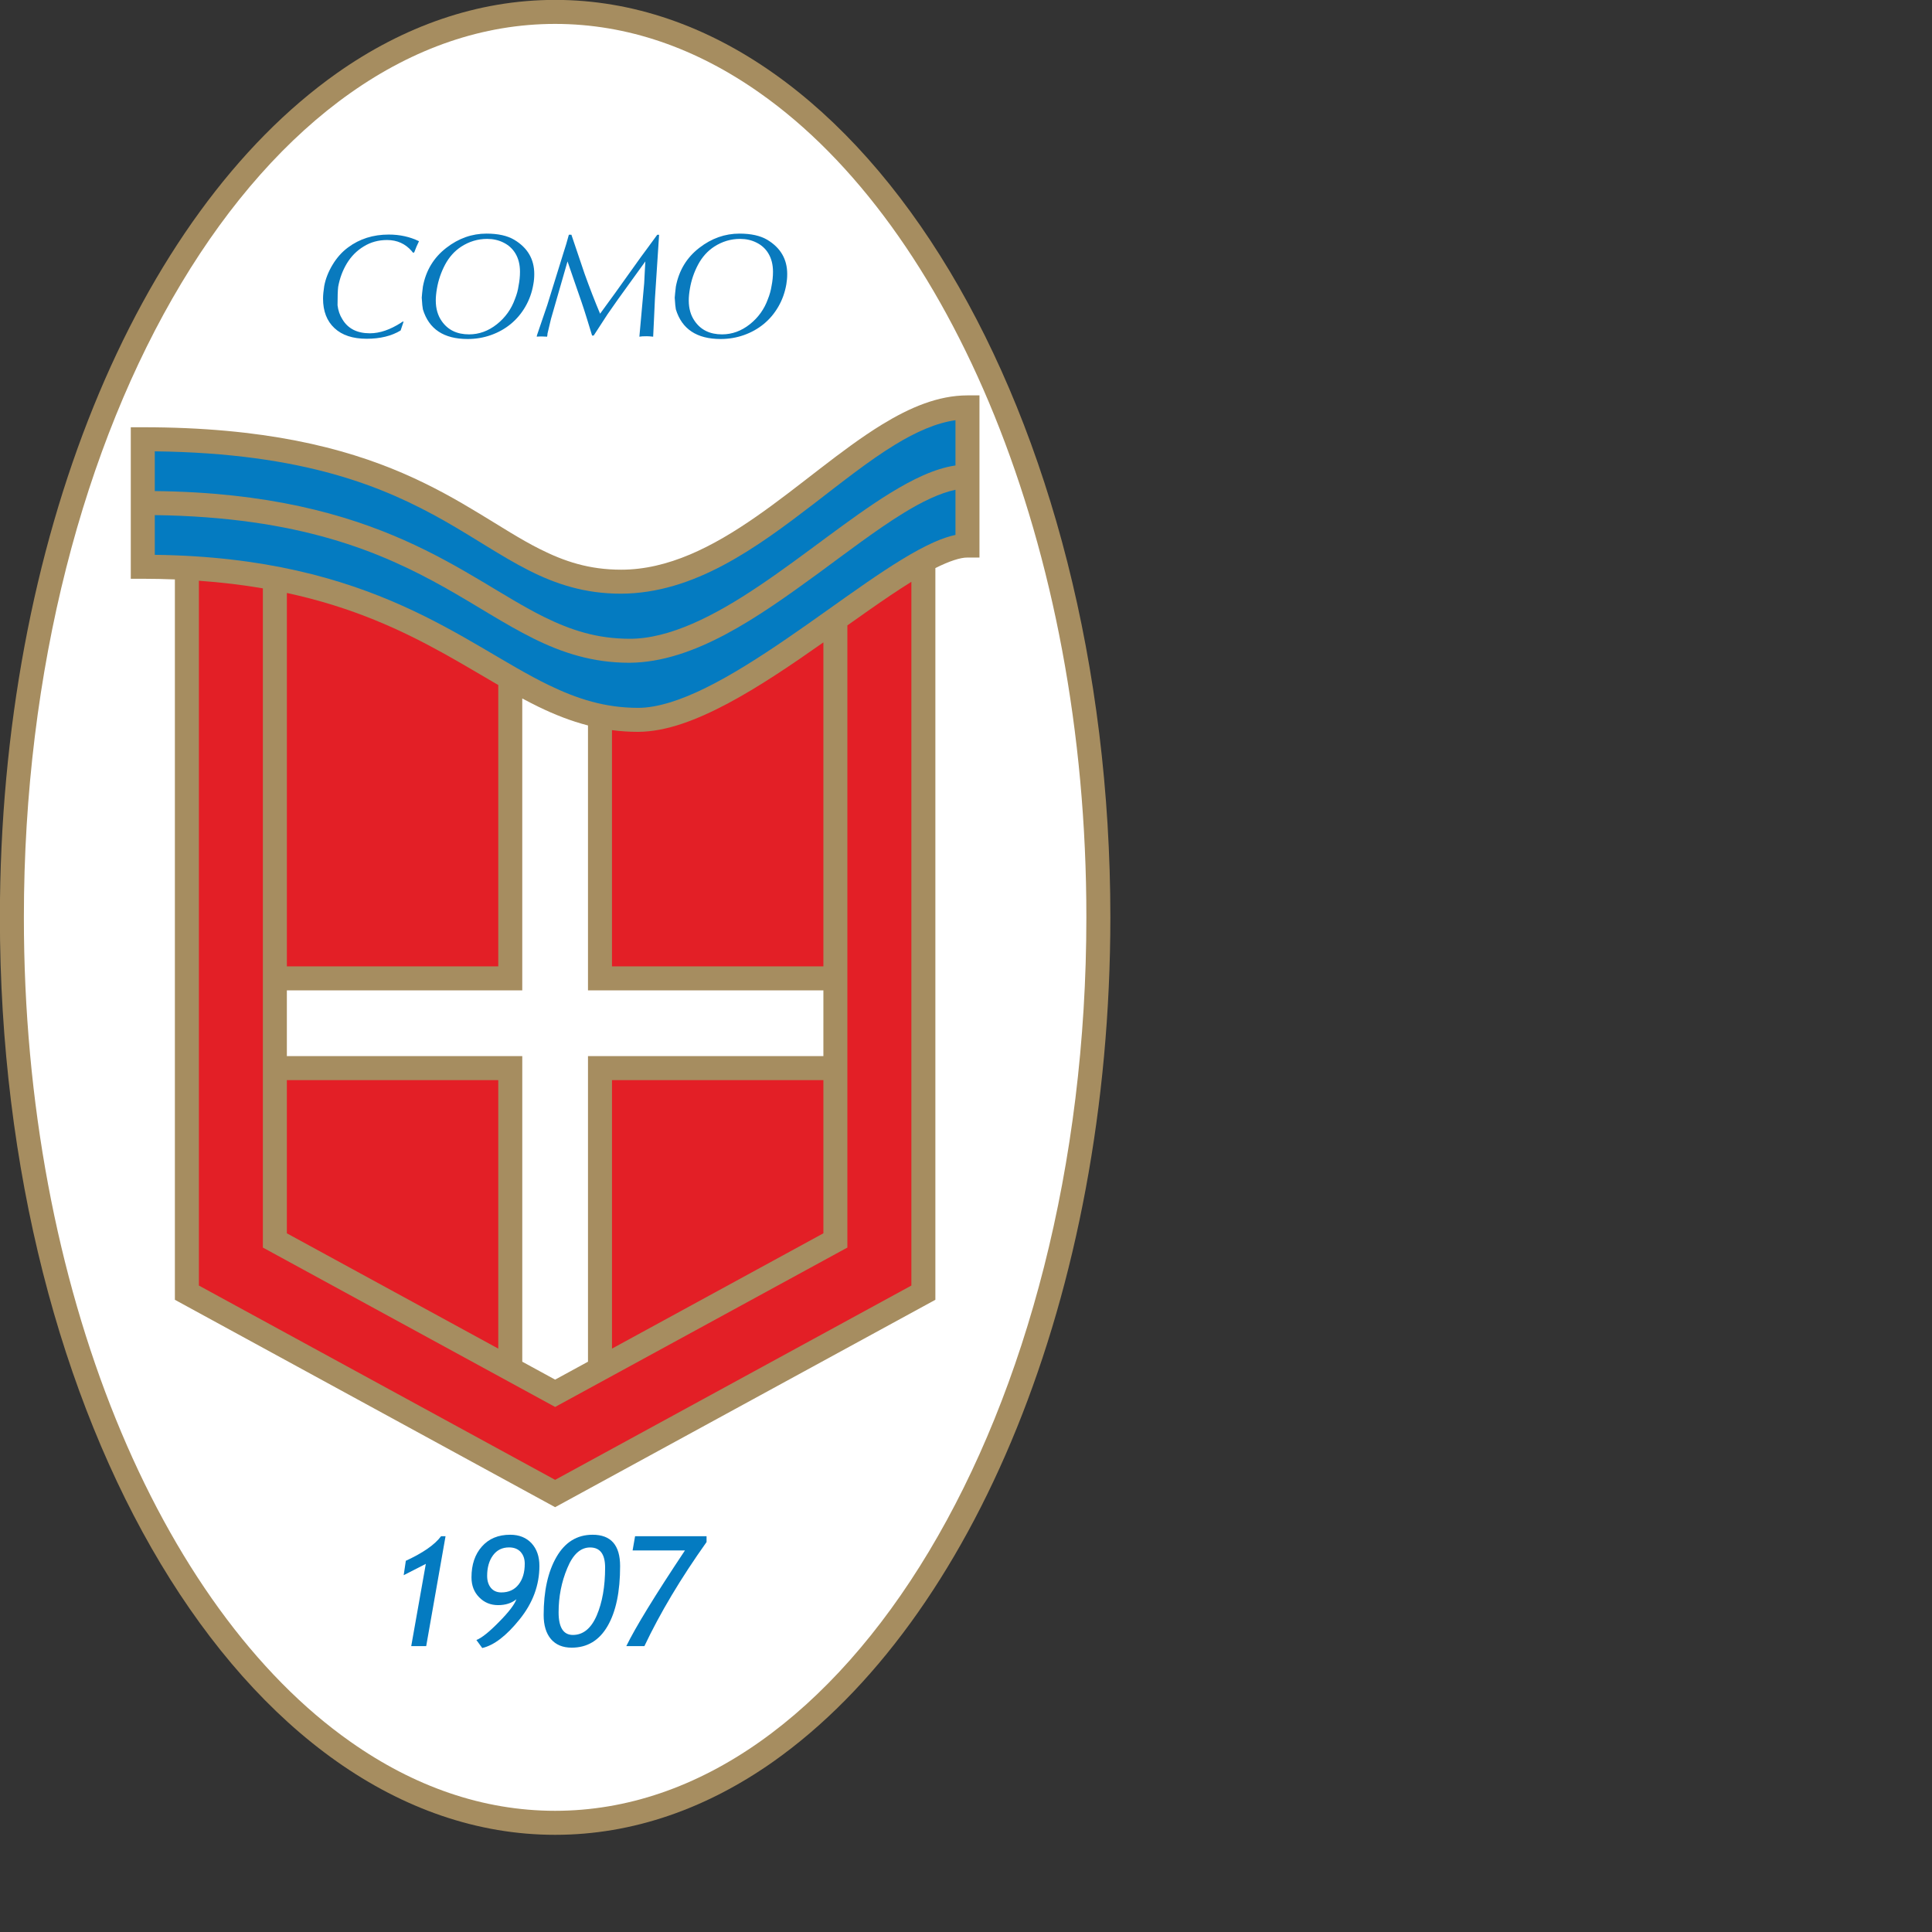 <?xml version="1.0" encoding="UTF-8" standalone="no"?>
<svg
   xmlns:dc="http://purl.org/dc/elements/1.1/"
   xmlns:cc="http://creativecommons.org/ns#"
   xmlns:rdf="http://www.w3.org/1999/02/22-rdf-syntax-ns#"
   xmlns:svg="http://www.w3.org/2000/svg"
   xmlns="http://www.w3.org/2000/svg"
   xmlns:sodipodi="http://sodipodi.sourceforge.net/DTD/sodipodi-0.dtd"
   xmlns:inkscape="http://www.inkscape.org/namespaces/inkscape"
   version="1.1"
   id="Layer_1"
   x="0px"
   y="0px"
   viewBox="0 0 1000 1000"
   xml:space="preserve"
   sodipodi:docname="Como Calcio 1907.svg"
   width="1000"
   height="1000"
   inkscape:version="1.0.1 (3bc2e813f5, 2020-09-07)"><rect x="0" y="0" width="1000" height="1000" fill="#333333" stroke="none"/><defs
   id="defs43" /><sodipodi:namedview
   pagecolor="#ffffff"
   bordercolor="#666666"
   borderopacity="1"
   objecttolerance="10"
   gridtolerance="10"
   guidetolerance="10"
   inkscape:pageopacity="0"
   inkscape:pageshadow="2"
   inkscape:window-width="1920"
   inkscape:window-height="1017"
   id="namedview41"
   showgrid="false"
   inkscape:zoom="1.1186869"
   inkscape:cx="306"
   inkscape:cy="396"
   inkscape:window-x="-8"
   inkscape:window-y="-8"
   inkscape:window-maximized="1"
   inkscape:current-layer="Layer_1" />


















<g
   id="g889"
   transform="matrix(1.678,0,0,1.678,-228.653,-190.317)"><path
     style="fill:#a68d60"
     d="m 429.164,196.994 c -15.379,-25.624 -33.738,-46.475 -54.307,-60.979 -20.553,-14.501 -43.377,-22.632 -67.355,-22.626 -23.983,-0.004 -46.803,8.125 -67.36,22.626 -61.613,43.589 -103.84,143.815 -103.913,260.374 0.011,77.725 18.871,148.139 49.608,199.396 15.378,25.626 33.738,46.475 54.305,60.979 20.557,14.501 43.377,22.632 67.36,22.626 0.008,0 0.019,0 0.027,0 23.969,0 46.781,-8.131 67.328,-22.626 61.615,-43.589 103.84,-143.813 103.914,-260.374 -0.009,-77.725 -18.869,-148.137 -49.607,-199.396 z"
     id="path2" /><path
     style="fill:#ffffff"
     d="m 370.592,650.712 c -19.541,13.767 -40.803,21.269 -63.09,21.272 C 285.21,671.981 263.95,664.479 244.41,650.712 185.738,609.5 143.56,511.198 143.633,396.39 c -0.01,-76.521 18.644,-145.756 48.554,-195.586 14.948,-24.918 32.695,-44.973 52.223,-58.736 19.54,-13.768 40.8,-21.269 63.092,-21.273 22.287,0.004 43.549,7.505 63.09,21.273 58.67,41.214 100.85,139.514 100.775,254.322 0.01,76.521 -18.643,145.756 -48.555,195.585 -14.947,24.921 -32.691,44.973 -52.22,58.737 z"
     id="path4" /><path
     style="fill:#097abe"
     d="m 263.658,191.357 c -0.039,-0.039 -0.106,-0.121 -0.193,-0.227 -0.067,-0.121 -0.145,-0.198 -0.212,-0.275 -1.957,-2.251 -4.493,-3.398 -7.597,-3.398 -2.671,0 -5.071,0.66 -7.192,1.977 -2.131,1.292 -3.857,3.027 -5.187,5.211 -1.321,2.184 -2.217,4.599 -2.699,7.255 -0.135,1.147 -0.193,3.032 -0.193,5.679 0.193,1.62 0.684,3.051 1.485,4.314 1.716,2.893 4.541,4.334 8.484,4.334 3.047,0 6.248,-1.094 9.631,-3.269 0.26,-0.236 0.511,-0.356 0.781,-0.356 l -0.925,2.757 c -2.815,1.706 -6.315,2.555 -10.47,2.555 -4.281,0 -7.587,-1.085 -9.931,-3.278 -2.352,-2.179 -3.528,-5.23 -3.528,-9.111 0,-1.055 0.126,-2.328 0.357,-3.832 0.405,-2.218 1.263,-4.42 2.583,-6.614 1.321,-2.189 2.912,-3.967 4.782,-5.341 3.567,-2.656 7.751,-3.967 12.533,-3.967 3.423,0 6.537,0.68 9.343,2.053 -0.541,1.085 -1.032,2.242 -1.485,3.476 z"
     id="path6" /><path
     style="fill:#097abe"
     d="m 294.895,187.384 c 4.117,2.468 6.17,5.982 6.17,10.567 0,1.113 -0.097,2.169 -0.289,3.177 -0.425,2.497 -1.244,4.787 -2.459,6.888 -1.224,2.107 -2.719,3.871 -4.503,5.341 -1.783,1.466 -3.817,2.608 -6.102,3.418 -2.285,0.81 -4.676,1.215 -7.192,1.215 -7.355,0 -11.954,-3.052 -13.806,-9.145 -0.125,-0.56 -0.25,-1.755 -0.357,-3.601 0.039,-0.742 0.164,-1.875 0.357,-3.418 0.926,-4.975 3.336,-8.952 7.221,-11.955 3.78,-2.931 7.906,-4.392 12.399,-4.392 3.558,10e-4 6.42,0.633 8.561,1.905 m 0.289,4.108 c -0.878,-1.413 -2.082,-2.487 -3.596,-3.239 -1.523,-0.766 -3.21,-1.143 -5.052,-1.143 -2.882,0 -5.543,0.8 -8.011,2.396 -2.063,1.355 -3.702,3.191 -4.956,5.52 -1.244,2.342 -2.092,4.82 -2.536,7.447 -0.232,1.35 -0.347,2.555 -0.347,3.62 0,2.497 0.607,4.623 1.822,6.358 1.89,2.733 4.695,4.107 8.446,4.107 3.095,0 5.939,-1.037 8.551,-3.1 2.622,-2.083 4.483,-4.681 5.602,-7.81 0.54,-1.335 0.926,-2.704 1.119,-4.088 0.289,-1.451 0.434,-2.892 0.434,-4.324 -0.001,-2.23 -0.483,-4.144 -1.476,-5.744"
     id="path8" /><path
     style="fill:#097abe"
     d="m 312.52,185.823 4.049,11.983 c 1.553,4.343 3.152,8.47 4.801,12.379 0.647,-0.916 2.199,-3.056 4.686,-6.436 l 7.848,-10.976 c 0.676,-0.911 1.477,-1.996 2.41,-3.268 0.935,-1.273 1.832,-2.507 2.69,-3.673 h 0.57 l -1.283,19.686 c -0.057,1.34 -0.154,3.307 -0.27,5.891 -0.115,2.589 -0.201,4.531 -0.279,5.867 -0.859,-0.101 -1.514,-0.14 -1.977,-0.14 -1.041,0 -1.803,0.038 -2.275,0.14 l 1.484,-16.486 c 0.049,-0.8 0.107,-1.957 0.174,-3.437 0.068,-1.48 0.135,-2.589 0.184,-3.297 l -8.426,11.67 -3.27,4.676 c -0.934,1.422 -2.342,3.596 -4.233,6.517 H 318.9 l -1.561,-5.095 c -0.674,-2.189 -1.244,-3.948 -1.697,-5.25 -0.443,-1.316 -1.137,-3.297 -2.063,-5.954 -0.926,-2.656 -1.678,-4.83 -2.256,-6.565 l -5.092,17.701 -1.079,4.531 c 0,0.284 -0.048,0.612 -0.135,0.988 -0.203,0 -0.483,-0.01 -0.849,-0.039 -0.366,-0.024 -0.646,-0.034 -0.849,-0.034 -0.655,0 -1.156,0.034 -1.484,0.072 l 0.058,-0.424 3.191,-9.352 5.1,-16.438 c 0.463,-1.359 0.975,-3.099 1.553,-5.239 h 0.783 z"
     id="path10" /><path
     style="fill:#097abe"
     d="m 372.939,187.384 c 4.098,2.468 6.15,5.982 6.15,10.567 0,1.113 -0.096,2.169 -0.27,3.177 -0.434,2.497 -1.254,4.787 -2.469,6.888 -1.215,2.107 -2.709,3.871 -4.502,5.341 -1.783,1.466 -3.818,2.608 -6.103,3.418 -2.285,0.81 -4.676,1.215 -7.191,1.215 -7.336,0 -11.955,-3.052 -13.814,-9.145 -0.117,-0.56 -0.242,-1.755 -0.348,-3.601 0.057,-0.742 0.164,-1.875 0.348,-3.418 0.943,-4.975 3.344,-8.952 7.229,-11.955 3.779,-2.931 7.916,-4.392 12.398,-4.392 3.559,10e-4 6.412,0.633 8.572,1.905 m 0.28,4.108 c -0.877,-1.413 -2.082,-2.487 -3.605,-3.239 -1.514,-0.766 -3.201,-1.143 -5.043,-1.143 -2.883,0 -5.543,0.8 -8.012,2.396 -2.063,1.355 -3.701,3.191 -4.955,5.52 -1.244,2.342 -2.092,4.82 -2.535,7.447 -0.233,1.35 -0.348,2.555 -0.348,3.62 0,2.497 0.607,4.623 1.832,6.358 1.879,2.733 4.686,4.107 8.436,4.107 3.086,0 5.939,-1.037 8.551,-3.1 2.623,-2.083 4.484,-4.681 5.602,-7.81 0.541,-1.335 0.916,-2.704 1.129,-4.088 0.289,-1.451 0.434,-2.892 0.434,-4.324 -0.002,-2.23 -0.502,-4.144 -1.486,-5.744"
     id="path12" /><path
     style="fill:#047bc1"
     d="m 263.114,621.188 4.502,-25.375 -6.826,3.49 0.656,-4.436 c 5.341,-2.477 8.966,-4.993 10.875,-7.587 h 1.379 l -5.968,33.907 h -4.618 z"
     id="path14" /><path
     style="fill:#047bc1"
     d="m 285.018,621.767 -1.803,-2.467 c 1.62,-0.628 3.943,-2.479 6.961,-5.564 3.037,-3.056 4.82,-5.418 5.379,-7.02 -1.465,1.216 -3.345,1.823 -5.649,1.823 -2.324,0 -4.271,-0.81 -5.843,-2.421 -1.581,-1.609 -2.362,-3.653 -2.362,-6.131 0,-3.953 1.07,-7.125 3.22,-9.535 2.141,-2.42 5.043,-3.625 8.715,-3.625 2.787,0 4.975,0.896 6.594,2.633 1.62,1.764 2.42,4.087 2.42,6.979 0,5.948 -2.035,11.453 -6.103,16.485 -4.077,5.073 -7.914,8.014 -11.529,8.843 m 13.111,-25.992 c 0,-1.495 -0.414,-2.69 -1.263,-3.644 -0.848,-0.926 -2.044,-1.398 -3.567,-1.398 -2.111,0 -3.76,0.809 -4.965,2.449 -1.195,1.619 -1.803,3.75 -1.803,6.324 0,1.553 0.396,2.786 1.167,3.722 0.781,0.926 1.841,1.389 3.21,1.389 2.266,0 4.04,-0.811 5.313,-2.43 1.281,-1.621 1.908,-3.76 1.908,-6.412"
     id="path16" /><path
     style="fill:#047bc1"
     d="m 303.962,611.605 c 0,-7.385 1.321,-13.372 3.954,-17.923 2.641,-4.569 6.354,-6.854 11.145,-6.854 5.658,0 8.484,3.211 8.484,9.689 0,7.848 -1.273,13.999 -3.848,18.452 -2.574,4.455 -6.275,6.691 -11.086,6.691 -2.768,0 -4.898,-0.887 -6.403,-2.651 -1.493,-1.773 -2.246,-4.241 -2.246,-7.404 m 4.608,-0.847 c 0,4.655 1.475,6.979 4.406,6.979 3.162,0 5.621,-2.006 7.348,-5.987 1.725,-4.029 2.594,-8.947 2.594,-14.789 0,-4.146 -1.543,-6.209 -4.639,-6.209 -2.922,0 -5.273,2.102 -7.027,6.373 -1.785,4.242 -2.682,8.792 -2.682,13.633"
     id="path18" /><path
     style="fill:#047bc1"
     d="m 335.035,621.188 h -5.582 c 2.816,-5.785 8.842,-15.628 18.096,-29.521 H 331.4 l 0.762,-4.387 h 22.049 v 1.804 c -7.963,11.203 -14.346,21.904 -19.176,32.104"
     id="path20" /><path
     style="fill:#a68d60"
     d="m 434.695,235.379 c -9.098,0.017 -17.758,3.745 -26.283,8.944 -12.783,7.832 -25.543,19.194 -38.918,28.471 -13.377,9.31 -27.174,16.376 -41.67,16.352 -9.832,-0.015 -17.434,-2.513 -25.245,-6.464 -11.693,-5.903 -23.64,-15.333 -41.977,-23.265 -18.349,-7.932 -43.018,-14.214 -80.294,-14.206 h -3.702 v 46.734 h 3.702 c 3.41,0.003 6.701,0.077 9.903,0.203 V 514.354 L 307.5,578.327 424.791,514.354 v -225.7 c 4.272,-2.16 7.832,-3.302 9.904,-3.251 h 3.699 v -50.024 z"
     id="path22" /><path
     style="fill:#e31f26"
     d="m 333.023,339.165 c 0.016,0 0.029,0 0.045,0 8.783,-0.035 18.156,-3.681 27.855,-8.836 9.701,-5.187 19.728,-12.004 29.326,-18.762 v 99.941 H 325.04 v -72.871 c 2.577,0.341 5.231,0.528 7.983,0.528 z"
     id="path24" /><polygon
     style="fill:#e31f26"
     points="289.961,446.591 289.961,529.414 224.751,493.848 224.751,446.591 "
     id="polygon26" /><path
     style="fill:#ffffff"
     d="m 224.751,439.186 v -20.278 h 72.612 v -90.043 c 1.65,0.883 3.301,1.744 4.962,2.55 4.926,2.395 9.971,4.402 15.311,5.777 v 81.716 h 72.613 l -0.002,20.278 h -72.611 v 94.265 l -10.136,5.529 -10.136,-5.528 v -94.266 z"
     id="path28" /><polygon
     style="fill:#e31f26"
     points="325.041,446.588 390.248,446.591 390.248,493.846 325.041,529.413 "
     id="polygon30" /><path
     style="fill:#e31f26"
     d="m 273.325,315.088 c 5.882,3.268 11.324,6.561 16.636,9.637 v 86.782 H 224.752 V 296.329 c 20.468,4.405 35.577,11.554 48.573,18.759 z"
     id="path32" /><path
     style="fill:#e31f26"
     d="M 307.502,569.896 197.614,509.96 V 292.554 c 7.077,0.504 13.635,1.305 19.736,2.349 v 203.339 l 90.15,49.168 90.148,-49.168 V 306.328 c 2.203,-1.563 4.373,-3.1 6.494,-4.585 4.695,-3.289 9.156,-6.318 13.248,-8.858 V 509.96 Z"
     id="path34" /><path
     style="fill:#047bc1"
     d="m 273.382,274.097 c 9.503,5.39 17.413,10.895 25.846,15.185 8.414,4.287 17.449,7.28 28.596,7.266 22.652,-0.082 41.863,-14.23 59.379,-27.653 8.76,-6.747 17.109,-13.396 25.07,-18.257 6.574,-4.029 12.82,-6.771 18.719,-7.596 v 13.953 c -6.578,0.982 -13.281,4.314 -20.342,8.649 -12.549,7.778 -26.244,19.117 -40.121,28.428 -13.854,9.35 -27.836,16.445 -40.082,16.384 -9.983,-0.013 -18.049,-2.621 -26.382,-6.738 -24.516,-12.122 -50.469,-38.065 -120.055,-38.822 v -12.257 c 46.251,0.565 70.872,10.993 89.372,21.458 z"
     id="path36" /><path
     style="fill:#047bc1"
     d="m 424.453,280.625 c -12.479,5.538 -28.84,18.417 -45.695,29.918 -8.396,5.743 -16.853,11.124 -24.73,15.01 -7.871,3.904 -15.166,6.233 -20.959,6.21 -10.131,-0.008 -18.662,-2.725 -27.512,-7.008 -26.024,-12.576 -53.978,-39.35 -121.546,-40.194 v -12.252 c 44.792,0.604 69.898,11.398 89.342,22.285 9.995,5.608 18.5,11.323 27.426,15.757 8.891,4.419 18.303,7.505 29.6,7.505 0.023,0 0.045,0 0.068,0 20.035,-0.142 39.857,-14.183 58.25,-27.602 9.166,-6.746 17.934,-13.421 25.846,-18.316 6.156,-3.841 11.805,-6.485 16.449,-7.443 v 13.921 c -2.111,0.444 -4.271,1.219 -6.539,2.209 z"
     id="path38" /></g>
</svg>
